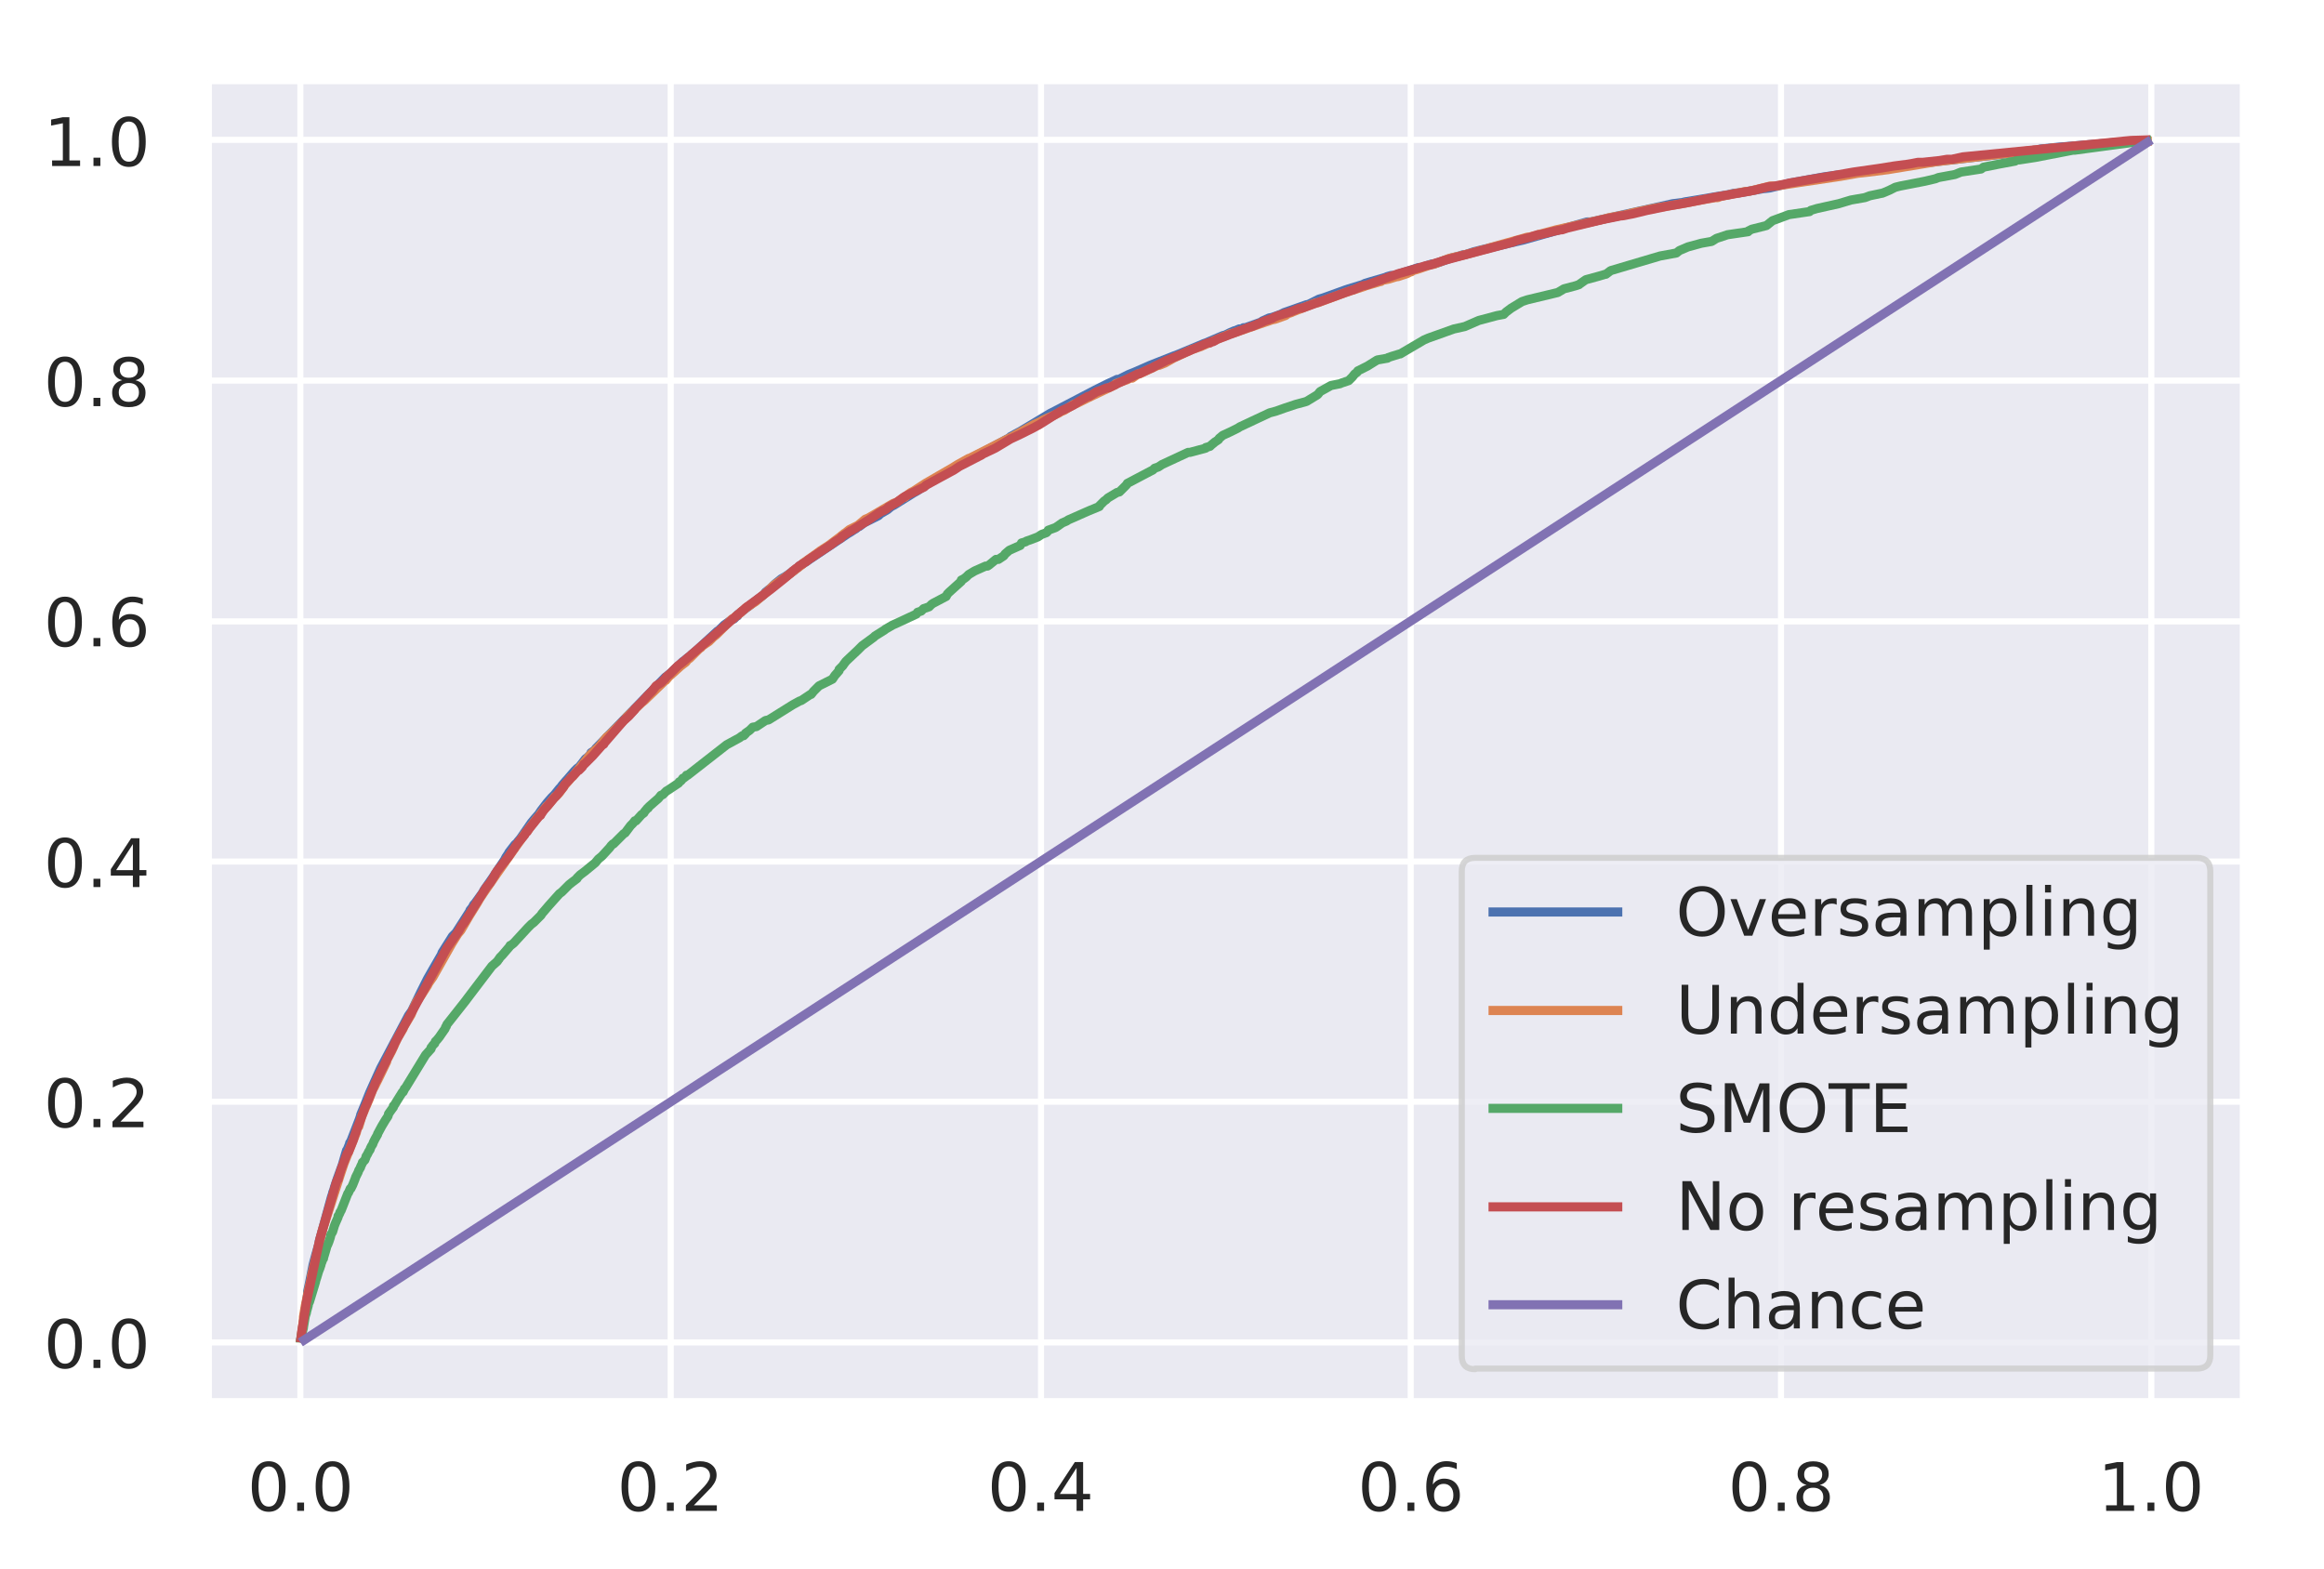 <svg viewBox="0 0 382.2 258" xmlns="http://www.w3.org/2000/svg" xmlns:xlink="http://www.w3.org/1999/xlink"><defs><style>*{stroke-linecap:butt;stroke-linejoin:round}</style></defs><g id="figure_1"><path d="M0 258h382.2V0H0z" fill="none" id="patch_1"/><g id="axes_1"><path d="M34.2 230.6H369V13.2H34.2z" fill="#eaeaf2" id="patch_2"/><g id="matplotlib.axis_1"><g id="xtick_1"><path clip-path="url(#p446c14ce14)" d="M49.4 230.6V13.2" fill="none" stroke="#fff" stroke-linecap="round" id="line2d_1"/><g id="text_1"><defs><path d="M31.8 66.4q-7.6 0-11.5-7.5-3.8-7.5-3.8-22.5t3.8-22.5q3.9-7.5 11.5-7.5 7.7 0 11.5 7.5T47 36.4q0 15-3.8 22.5t-11.5 7.5zm0 7.8q12.2 0 18.7-9.7T57 36.4Q57 18 50.5 8.3 44-1.4 31.8-1.4 19.5-1.4 13 8.3q-6.5 9.7-6.5 28 0 18.5 6.5 28.2 6.4 9.7 18.7 9.7z" id="DejaVuSans-30"/><path d="M10.7 12.4H21V0H10.7z" id="DejaVuSans-2e"/></defs><g transform="matrix(.11 0 0 -.11 40.7 248.5)" fill="#262626"><use xlink:href="#DejaVuSans-30"/><use x="63.6" xlink:href="#DejaVuSans-2e"/><use x="95.4" xlink:href="#DejaVuSans-30"/></g></g></g><g id="xtick_2"><path clip-path="url(#p446c14ce14)" d="M110.3 230.6V13.2" fill="none" stroke="#fff" stroke-linecap="round" id="line2d_2"/><g id="text_2"><defs><path d="M19.2 8.3h34.4V0H7.3v8.3l15.3 15.6q9.7 9.8 12.2 12.6 4.7 5.3 6.6 9 2 3.7 2 7.3 0 5.8-4.2 9.5-4 3.6-10.6 3.6-4.6 0-9.8-1.6-5.1-1.6-11-4.9v10q6 2.4 11.1 3.6 5.2 1.2 9.5 1.2 11.4 0 18-5.7 6.8-5.6 6.8-15 0-4.6-1.7-8.6-1.6-4-6-9.5l-7.9-8.2L19.2 8.3z" id="DejaVuSans-32"/></defs><g transform="matrix(.11 0 0 -.11 101.5 248.5)" fill="#262626"><use xlink:href="#DejaVuSans-30"/><use x="63.6" xlink:href="#DejaVuSans-2e"/><use x="95.4" xlink:href="#DejaVuSans-32"/></g></g></g><g id="xtick_3"><path clip-path="url(#p446c14ce14)" d="M171.2 230.6V13.2" fill="none" stroke="#fff" stroke-linecap="round" id="line2d_3"/><g id="text_3"><defs><path d="M37.8 64.3l-25-39h25zM35.2 73h12.4V25.4H58v-8.2H47.6V0h-9.8v17.2h-33v9.5z" id="DejaVuSans-34"/></defs><g transform="matrix(.11 0 0 -.11 162.4 248.5)" fill="#262626"><use xlink:href="#DejaVuSans-30"/><use x="63.6" xlink:href="#DejaVuSans-2e"/><use x="95.4" xlink:href="#DejaVuSans-34"/></g></g></g><g id="xtick_4"><path clip-path="url(#p446c14ce14)" d="M232 230.6V13.2" fill="none" stroke="#fff" stroke-linecap="round" id="line2d_4"/><g id="text_4"><defs><path d="M33 40.4q-6.6 0-10.5-4.6-3.9-4.5-3.9-12.4T22.5 11Q26.4 6.4 33 6.4q6.7 0 10.5 4.6 4 4.5 4 12.4t-4 12.4q-3.8 4.6-10.5 4.6zm19.6 30.9v-9Q48.9 64.1 45 65q-3.8 1-7.5 1-9.8 0-15-6.7-5-6.6-5.8-19.9 2.9 4.3 7.2 6.5 4.4 2.3 9.6 2.3 11 0 17.4-6.7 6.3-6.6 6.3-18.1 0-11.2-6.6-18Q44-1.4 33-1.4q-12.6 0-19.3 9.7Q7 18 7 36.3 7 53.8 15.2 64q8.2 10.3 22 10.3 3.7 0 7.5-.7 3.8-.8 7.9-2.2z" id="DejaVuSans-36"/></defs><g transform="matrix(.11 0 0 -.11 223.3 248.5)" fill="#262626"><use xlink:href="#DejaVuSans-30"/><use x="63.6" xlink:href="#DejaVuSans-2e"/><use x="95.4" xlink:href="#DejaVuSans-36"/></g></g></g><g id="xtick_5"><path clip-path="url(#p446c14ce14)" d="M292.9 230.6V13.2" fill="none" stroke="#fff" stroke-linecap="round" id="line2d_5"/><g id="text_5"><defs><path d="M31.8 34.6q-7 0-11-3.7-4.1-3.8-4.1-10.4 0-6.6 4-10.3 4-3.8 11-3.8 7.1 0 11.2 3.8 4 3.8 4 10.3 0 6.6-4 10.4-4 3.7-11.1 3.7zm-9.9 4.2q-6.3 1.6-9.9 6Q8.5 49 8.5 55.2q0 8.8 6.2 13.8 6.3 5.1 17 5.1 11 0 17.2-5Q55 64 55 55.2q0-6.2-3.6-10.6-3.5-4.3-9.8-5.9 7.1-1.6 11.1-6.5 4-4.8 4-11.8 0-10.6-6.5-16.3-6.5-5.6-18.5-5.6T13.2 4.2Q6.8 10 6.8 20.5q0 7 4 11.8 4 4.9 11.1 6.5zm-3.6 15.6q0-5.7 3.5-8.8 3.6-3.2 10-3.2 6.3 0 10 3.2 3.5 3.1 3.5 8.8 0 5.7-3.6 8.8-3.6 3.2-10 3.2-6.3 0-9.9-3.2-3.5-3.1-3.5-8.8z" id="DejaVuSans-38"/></defs><g transform="matrix(.11 0 0 -.11 284.2 248.5)" fill="#262626"><use xlink:href="#DejaVuSans-30"/><use x="63.6" xlink:href="#DejaVuSans-2e"/><use x="95.4" xlink:href="#DejaVuSans-38"/></g></g></g><g id="xtick_6"><path clip-path="url(#p446c14ce14)" d="M353.8 230.6V13.2" fill="none" stroke="#fff" stroke-linecap="round" id="line2d_6"/><g id="text_6"><defs><path d="M12.4 8.3h16.1v55.6L11 60.4v9l17.4 3.5h9.9V8.3h16V0H12.5z" id="DejaVuSans-31"/></defs><g transform="matrix(.11 0 0 -.11 345 248.5)" fill="#262626"><use xlink:href="#DejaVuSans-31"/><use x="63.6" xlink:href="#DejaVuSans-2e"/><use x="95.4" xlink:href="#DejaVuSans-30"/></g></g></g></g><g id="matplotlib.axis_2"><g id="ytick_1"><path clip-path="url(#p446c14ce14)" d="M34.2 220.8H369" fill="none" stroke="#fff" stroke-linecap="round" id="line2d_7"/><g transform="matrix(.11 0 0 -.11 7.2 225)" fill="#262626" id="text_7"><use xlink:href="#DejaVuSans-30"/><use x="63.6" xlink:href="#DejaVuSans-2e"/><use x="95.4" xlink:href="#DejaVuSans-30"/></g></g><g id="ytick_2"><path clip-path="url(#p446c14ce14)" d="M34.2 181.2H369" fill="none" stroke="#fff" stroke-linecap="round" id="line2d_8"/><g transform="matrix(.11 0 0 -.11 7.2 185.4)" fill="#262626" id="text_8"><use xlink:href="#DejaVuSans-30"/><use x="63.6" xlink:href="#DejaVuSans-2e"/><use x="95.4" xlink:href="#DejaVuSans-32"/></g></g><g id="ytick_3"><path clip-path="url(#p446c14ce14)" d="M34.2 141.7H369" fill="none" stroke="#fff" stroke-linecap="round" id="line2d_9"/><g transform="matrix(.11 0 0 -.11 7.2 145.9)" fill="#262626" id="text_9"><use xlink:href="#DejaVuSans-30"/><use x="63.6" xlink:href="#DejaVuSans-2e"/><use x="95.4" xlink:href="#DejaVuSans-34"/></g></g><g id="ytick_4"><path clip-path="url(#p446c14ce14)" d="M34.2 102.2H369" fill="none" stroke="#fff" stroke-linecap="round" id="line2d_10"/><g transform="matrix(.11 0 0 -.11 7.2 106.3)" fill="#262626" id="text_10"><use xlink:href="#DejaVuSans-30"/><use x="63.6" xlink:href="#DejaVuSans-2e"/><use x="95.4" xlink:href="#DejaVuSans-36"/></g></g><g id="ytick_5"><path clip-path="url(#p446c14ce14)" d="M34.2 62.6H369" fill="none" stroke="#fff" stroke-linecap="round" id="line2d_11"/><g transform="matrix(.11 0 0 -.11 7.2 66.8)" fill="#262626" id="text_11"><use xlink:href="#DejaVuSans-30"/><use x="63.6" xlink:href="#DejaVuSans-2e"/><use x="95.4" xlink:href="#DejaVuSans-38"/></g></g><g id="ytick_6"><path clip-path="url(#p446c14ce14)" d="M34.2 23H369" fill="none" stroke="#fff" stroke-linecap="round" id="line2d_12"/><g transform="matrix(.11 0 0 -.11 7.2 27.3)" fill="#262626" id="text_12"><use xlink:href="#DejaVuSans-31"/><use x="63.6" xlink:href="#DejaVuSans-2e"/><use x="95.4" xlink:href="#DejaVuSans-30"/></g></g></g><path clip-path="url(#p446c14ce14)" d="M49.4 220.8l1.2-8v-.4l.3-1.4.1-.5.5-2.5.4-1.5.6-2.1v-.2l2-7.3h0l.2-.6v-.1l.2-.5.1-.4.5-1.5.8-2.2.4-1.4.3-1 .1-.1h0l.4-1v-.1l.2-.3h0l1.4-3.6.2-.6v-.1h0l.5-1.2.4-1h0l.6-1.5 1.8-4h0l4.6-8.7.5-.7 1.5-3.1.5-1 .5-1 .1-.2.4-.7.4-.7h0l1.5-2.6.1-.3 1.2-1.9.5-.8.2-.2.4-.4 2.3-3.6v-.1l.4-.5.2-.4.2-.2 1.3-1.8.2-.4 1.4-2 2-3 .2-.4.4-.6.1-.2 1-1.3.4-.3v-.1l.5-.6 1.8-2.6h0l.5-.6.7-.8.4-.6h0l1-1.3.7-.8.1-.1h0l.4-.4.8-1 .1-.1.1-.1.3-.4.6-.7.1-.1 1.3-1.5.4-.4.4-.3h0l1-1.3.3-.2.2-.2.3-.3.1-.3.6-.4.2-.3 11.4-11.7.3-.2.1-.1.6-.5.4-.4 1-.9.5-.5h.2l.1-.2.6-.5.2-.1.4-.4.5-.4 3.7-3.4h.1l1-1 1.4-1h.2l.3-.3.1-.2h.2v-.2l4.2-3.2.2-.2.2-.3.5-.4.4-.3.7-.7 1-.8.7-.4 1-.7.1-.1h.1l1.2-1 .5-.3 7.3-4.9.5-.3.6-.4.2-.1.5-.4h.1l.8-.6 2.4-1.2.3-.3 1.2-.7.1-.1.5-.4.4-.2h0l3.2-2 .7-.4h0l1-.7 2.5-1.5.4-.3h.2l2.8-1.6h0l2.8-1.7.8-.4 4.8-2.6v-.1h0l1.3-.7.2-.1 5-3 .4-.2 6.9-3.6h0l.6-.3 1.2-.6.4-.2 1.1-.5.4-.2h.3l1.6-.8h0l1-.4 2.5-1.1h0l3.8-1.5.8-.3 4.3-1.8.3-.1 2.8-1.2h0l.4-.1.2-.1.6-.3.7-.3h.1l.7-.3h.4l.3-.2h.3l2.8-1v-.1h0l1.1-.5.5-.1h0l1.4-.5.6-.3 3.7-1.3h.2l1.8-.9.7-.2 2.5-.9 1.1-.4.6-.2 2.3-.7.4-.2 1-.3 2.4-.7.2-.1.7-.2h.5l4-1.3h.4l1.8-.6h.4l2.9-1 1.2-.3h0l.6-.2h.3l1.5-.5.8-.2.4-.1 4.6-1.1h0l2.2-.5 10.6-3h.6l13.5-3 1.6-.2.4-.1 7.2-1.2.4-.1.4-.1 1-.1h0l4-.7h.2l.8-.1.8-.2.5-.1 2-.5 5.5-1 .7-.1 1.5-.2h.9l3-.5h.3l2.4-.3.8-.1.3-.1h.4l.8-.2 1.5-.2 3-.5 17.7-2 1.3-.2h.4l.7-.2 2.9-.3 8.5-.7 1.6-.1 3.1-.3h2" fill="none" stroke="#4c72b0" stroke-linecap="round" stroke-width="1.5" id="line2d_13"/><path clip-path="url(#p446c14ce14)" d="M49.4 220.8l.5-3.7v-.5l.3-1.8h0l.5-2.4.2-.9.3-1.3v-.3l.3-1.2h0l1.5-6.3 3-9.3.5-1.5.1-.3h0l2-5 .1-.5.1-.3.2-.2.5-1.7 1.2-2.8.3-.8.4-1 .1-.1.6-1.2.2-.4h0l1.3-2.7v-.2h0l.8-1.5 1-2.2.9-1.5.1-.3 1.2-2 .2-.5.1-.3.6-1.3h0l.9-1.3.9-1.4.2-.4.7-1 3.1-5.5 1-1.6.5-.6 1.4-2.4 1.3-2.1.4-.7.6-.9 2-2.9h0l5-7.1.4-.4v-.1h0l1.4-1.8h0l.5-.5v-.1l.3-.4.8-1h.1l1.3-1.6.2-.1.4-.4L93 129h0l.1-.1.6-.7.2-.3.3-.2.4-.5.2-.3h0l.2-.2 2.1-2.6 1.2-1.1.3-.3 1.2-1.5.3-.2h0l2.8-2.8.1-.2h0l2.5-2.4.5-.4 2.9-2.8.4-.4h0l.2-.1.5-.6 2-1.8.8-.6.3-.4.3-.2.1-.1.3-.3 1.2-1.2.3-.2v-.1h0l.7-.5.3-.2.3-.2.1-.1.1-.1.4-.4.1-.1.5-.4.2-.2 1.4-1.4 1-1h.1l.6-.5.8-.6v-.1h0l.3-.2.7-.6h.1l1-.7.2-.1 2-1.7 1-1 2-1.4h0l2.8-2.1.1-.2 1-.7 1.4-1 .4-.3 1.4-.9 1.2-.9.8-.6.1-.1.5-.4h.2l.1-.2.5-.4 1.4-.7 1.2-1 .5-.2 4.1-2.4.6-.2 1.1-.8h.2l.7-.6.3-.2.4-.2 2-1.3h0l4.5-2.6h0l.8-.5 1.8-1h.1l7.1-3.6 3.6-2 .9-.4.5-.3L174 68l.5-.3.5-.2 1.6-1 .6-.2.6-.3.2-.1.8-.4 4.6-2.2.1-.2 2-.7.3-.2h.4l1-.7h.2l3-1.4h.2l1-.4h0l1.4-.8 3-1.4.9-.3.6-.2.2-.1 3.4-1.5h.1l1.1-.5.5-.1 6.4-2.2.5-.1 1.4-.5.3-.1.4-.3.6-.2.2-.1 3.8-1.5h.3l4.6-1.7 3.1-1 .2-.1.4-.1 2-.6h.1l.3-.2 1-.2 1.3-.4h.2l1.5-.5.2-.1.4-.2h.1l.3-.2 1-.3 2-.7h.3l2.6-1 2.6-.6h0l2.6-.7.3-.1.5-.1.3-.1.2-.1 6.4-1.8h.3l.7-.2.5-.1.5-.2h.1l2.6-.7 8-1.8.7-.2 2.2-.4h.2l1.5-.4 2.8-.6 1.6-.3h.1l2.4-.4 1.7-.3 3.2-.6h0l1.8-.3h.4l.5-.2 4-.8h.4l.5-.1h0l3.2-.8h.9l10.7-1.6h0l2.8-.5 1.8-.2 3.2-.4.6-.1 7.3-1.2h0l5-.6h.1l6-.7 8.5-1h1.4l1.3-.2 10-.8 3.2-.1h0" fill="none" stroke="#dd8452" stroke-linecap="round" stroke-width="1.5" id="line2d_14"/><path clip-path="url(#p446c14ce14)" d="M49.4 220.8v-.1l.1-.7v-.1l.4-1.5v-.1h0l.3-1.8h0l.2-.6h0v-.1l.3-1.1v-.2l.2-.4h0l1-3.3v-.1h0l.2-.6.3-1h0l.2-.5h0l.2-.6v-.1l.2-.5v-.1l.2-.3v-.1l.3-1h0l.2-.7v-.1l.2-.4h0l.2-.5h0l.2-.6.1-.4v-.1l.3-.5h0l.3-1h0l.2-.5.4-.9v-.2l.1-.1.2-.4v-.1l.2-.3 1.1-2.8.1-.1.3-.7h.1l.3-.6h0l.2-.5.2-.5.1-.3.1-.2.1-.2h0l.2-.4.1-.3h0l.3-.5v-.1l.3-.6v-.1l.2-.2.2-.2.2-.5v-.1l.2-.3.3-.6.1-.1.1-.2h0v-.1h0l.2-.4.2-.3.1-.3.3-.6h0l.4-.7v-.1h0l.7-1.3h0l.6-1 .4-.6.1-.3v-.1l.5-.7.3-.4v-.2h0l.2-.2.3-.5 1-1.6h.1l.2-.4v-.1l.2-.2 3.3-5.4h0l.9-1v-.2l.1-.1.2-.3.3-.3.1-.3.3-.3.4-.5.2-.3.7-1h0l.1-.3.1-.1.1-.3 3-3.8.6-.8h0l3.8-5 .9-.8.2-.3.1-.1.1-.2.4-.4 1.2-1.4.1-.2h.1l.5-.4 2.3-2.5.3-.3.1-.1.2-.2.4-.3h0l.4-.4.3-.3.2-.2.3-.3.1-.2h0l1.2-1.4h0L92 147l.4-.3.6-.6.1-.1.3-.3.2-.2.5-.4.4-.3.4-.3v-.1l.2-.2.3-.3.4-.3.4-.3 1.7-1.4.5-.6.6-.5h0l1.1-1.2.1-.1.3-.4.3-.3h.1l1.3-1.3h0l.4-.4.2-.1.9-1.2.4-.4.3-.4h.2l.9-1 .4-.3.1-.2.5-.6h.1l.1-.2 1.6-1.4.4-.5.3-.1.4-.4.2-.2.2-.1 1.8-1.2.1-.2.2-.1.2-.2.2-.3h.1l.4-.3.1-.2h.2l6.4-5 2.2-1.2.1-.1.3-.2h.2l.3-.3v-.1l.7-.5.2-.2.3-.3.6-.1 1.5-1 .5-.1 4-2.5 1.1-.6.3-.1h0l1.5-1h.1l.4-.5.2-.2.7-.7 2.2-1.1.4-.6.7-.8v-.2l.6-.6.2-.3.3-.4.2-.2 1.8-1.7.7-.7h0l1.9-1.4.2-.2 1.6-1 .1-.1 1.2-.7h0l.9-.4 3-1.4.2-.3.6-.2.1-.1.3-.3.9-.3.4-.4.3-.2.2-.1h0l1.7-.9.2-.1.2-.4.3-.3h0l2-1.8v-.2l.4-.2.4-.3.2-.2.2-.2 1-.6.9-.4h0l.9-.4h.3l.3-.2 1.1-.9h.4l.9-.6.2-.3.7-.6 1.8-.8.2-.4.7-.2.1-.1.6-.2 1.3-.5.6-.4.8-.3.2-.2.1-.2 1.1-.4.2-.1h0l1-.7.7-.3.3-.2 3.4-1.5 1.7-.7v-.1l.8-.8.3-.2.1-.1.2-.2 1.5-.9h0l.4-.1 1.2-1.2.1-.2h0l3.8-2 .4-.2.3-.3.6-.2.6-.4 4.3-2h.3l2.6-.7v-.1l.7-.2.2-.2h0l.6-.5h0l.6-.4.1-.2.6-.5 1.3-.6.6-.3.6-.3.3-.2 4.9-2.3 1.1-.3 1.4-.5 1.8-.6 1.5-.4h0l.3-.1 1.8-1.1.4-.5 1.8-1 1.5-.3.2-.1 1.2-.4.2-.2.1-.1.3-.3.4-.5.4-.3.1-.2h0l1.6-.8 1.6-1 1.7-.3.1-.1.6-.2 1.3-.4h.1l.5-.3 3.4-2 .7-.3 4.2-1.5 1.8-.4 2.3-1 3-.8 1.1-.2.4-.4.8-.6 1.8-1.1.9-.3 5-1.2 1-.6 1.9-.5.6-.2.1-.1h0l1-.7 2.2-.6 1-.3h.1l.8-.6 8.1-2.4 2.7-.5.5-.4 1.4-.6 2.2-.6 1.7-.3.8-.5 1.8-.6 3.4-.5V38l.6-.3 2.4-.6 1-.8 2.7-1 3.4-.5.2-.2 1-.3h0l3.6-.8 2-.6 2.3-.4.8-.3 1.9-.4h.1l.5-.2.7-.3 1-.5.8-.2 4.1-.8 1.7-.4.5-.2 2.7-.5h0l1-.4 3.3-.5.4-.3 2.5-.5 2.7-.5.3-.2h.4l2.6-.4 6.2-1.2h.3l12.6-1.7h0" fill="none" stroke="#55a868" stroke-linecap="round" stroke-width="1.5" id="line2d_15"/><path clip-path="url(#p446c14ce14)" d="M49.4 220.8l.2-1.5v-.1h0l.8-5 1.9-9h0l.3-1.4h0l2.7-9.3h0l.2-.5h.1l.1-.4.4-1.3 1-2.6.2-.2.8-2 .2-.7 1.5-4 .2-.6.2-.4 1.4-3.4.1-.3h0l.3-.5.2-.5.2-.4.3-.6 2-4h0l.2-.5 8.6-15.7 1.9-2.7.5-.9.4-.5 3.7-5.9.6-.7.8-1.3v-.1l.4-.6 1.9-2.4.4-.6.2-.3.3-.4.1-.2.3-.4.3-.4 1-1.2.2-.4.2-.1v-.1h0l2-2.5.2-.1.1-.2.4-.6.7-.8 1-1.2.3-.3 1.3-1.6.1-.3 2.3-2.4h.1l.6-.6.2-.4h.1l1.2-1.2.1-.1.1-.1 1.5-1.7.3-.2.1-.2 3.2-3.7h0l.8-.7 1-1.1v-.1l1.2-1.2.9-1 .8-.8.6-.8.8-.5.6-.6.3-.4.6-.5 1.3-1.3.9-.7h0l10-8.6.2-.2h0l3.8-2.8.4-.3 2-1.6 1.2-1 .3-.3.1-.1.5-.4.2-.1.3-.3 1.3-.8.2-.2 3.9-2.6.5-.4 1-.6.1-.2 1.5-1h.1l3.2-2 1.3-.9.7-.4h.1l.5-.3.3-.3 1.4-.8 1.4-1 3.1-1.5.3-.3 4.6-2.5.9-.6.6-.3 3.1-1.6.1-.1 2.1-1 2.5-1.5 1.7-.8h0l2-1 1.1-.6 3-1.9.5-.3.2-.1 1.3-.6.6-.3.3-.2.4-.3 1.6-.9h.2l.5-.3h0l.8-.5h.1l1.5-.6h.3l4.8-2.3h.2l.2-.1 1.5-.7.5-.2.3-.2 2-1h0l1-.4 5.8-2.5h.4l.2-.2h.3l.2-.1.5-.3 4.5-1.7.8-.3.4-.1 2.3-1h.1l.8-.3h.1l.3-.2.7-.3 2-.6 1-.4.5-.2h.4l8.3-3h.1l1.6-.7.6-.1L230 45l2.5-.7h0l2-.6.5-.1h.2l.8-.3 1-.3.6-.2 11.3-3 .4-.2 2.4-.6h0l1.2-.4h.3l1.7-.4.8-.2 1-.2h.2l.9-.3 5.8-1.4 3-.6h.2l1.6-.3 2.5-.6 3.4-.7 2.9-.5 5-1 1.2-.2 4-.7 1.5-.3.3-.1 1.7-.4h0l1-.1 2-.4.4-.1 3.5-.6 3-.5h.1l.5-.1 3.4-.6 4.2-.6 2.5-.4 2.3-.3.6-.1 1-.2h.8l2.8-.3 1.2-.2h.8l1.8-.4 27.6-2.7 3-.1h.2" fill="none" stroke="#c44e52" stroke-linecap="round" stroke-width="1.5" id="line2d_16"/><path clip-path="url(#p446c14ce14)" d="M49.4 220.8L353.8 23" fill="none" stroke="#8172b3" stroke-linecap="round" stroke-width="1.5" id="line2d_17"/><path d="M34.2 230.6V13.2" fill="none" stroke="#fff" stroke-linecap="square" stroke-width="1.3" id="patch_3"/><path d="M369 230.6V13.2" fill="none" stroke="#fff" stroke-linecap="square" stroke-width="1.3" id="patch_4"/><path d="M34.2 230.6H369" fill="none" stroke="#fff" stroke-linecap="square" stroke-width="1.3" id="patch_5"/><path d="M34.2 13.2H369" fill="none" stroke="#fff" stroke-linecap="square" stroke-width="1.3" id="patch_6"/><g id="legend_1"><path d="M242.6 225.1h118.7q2.2 0 2.2-2.2v-79.6q0-2.2-2.2-2.2H242.6q-2.2 0-2.2 2.2V223q0 2.2 2.2 2.2z" fill="#eaeaf2" opacity=".8" stroke="#ccc" id="patch_7"/><path d="M244.8 150h22" fill="none" stroke="#4c72b0" stroke-linecap="round" stroke-width="1.5" id="line2d_18"/><g id="text_13"><defs><path d="M52 44.2q3.4 6 8 9Q64.9 56 71 56q8.6 0 13.3-6 4.6-6 4.6-17V0h-9v32.7q0 7.9-2.8 11.7-2.8 3.8-8.5 3.8-7 0-11-4.7-4-4.6-4-12.6V0h-9.1v32.7q0 8-2.8 11.7-2.8 3.8-8.6 3.8-6.9 0-11-4.7-4-4.6-4-12.6V0h-9v54.7h9v-8.5q3 5 7.4 7.4Q29.8 56 35.7 56q6 0 10.1-3 4.2-3 6.2-8.8z" id="DejaVuSans-6d"/><path d="M39.4 66.2q-10.7 0-17-8-6.4-8-6.4-21.8t6.3-21.8q6.4-8 17.1-8 10.7 0 17 8 6.3 8 6.3 21.8t-6.3 21.8q-6.3 8-17 8zm0 8Q54.7 74.2 64 64q9.2-10.2 9.2-27.5T63.9 8.9Q54.7-1.4 39.4-1.4 24-1.4 14.8 8.8 5.6 19.1 5.6 36.4t9.2 27.5Q24 74.2 39.4 74.2z" id="DejaVuSans-4f"/><path d="M56.2 29.6v-4.4H14.9q.6-9.3 5.6-14.1 5-4.9 14-4.9 5 0 10 1.3 4.8 1.2 9.6 3.8V2.8q-4.8-2-10-3.1-5-1.1-10.2-1.1-13.1 0-20.7 7.6-7.7 7.6-7.7 20.6 0 13.4 7.3 21.3Q20 56 32.3 56q11 0 17.5-7.1 6.4-7.1 6.4-19.3zm-9 2.6q0 7.4-4.1 11.8-4 4.4-10.7 4.4-7.5 0-12-4.3-4.5-4.2-5.2-12z" id="DejaVuSans-65"/><path d="M41.1 46.3q-1.5.9-3.3 1.3-1.8.4-4 .4-7.5 0-11.6-5-4-5-4-14.2V0H9v54.7h9v-8.5q2.9 5 7.4 7.4Q30 56 36.5 56l2-.1 2.6-.4z" id="DejaVuSans-72"/><path d="M44.3 53v-8.4q-3.8 2-8 2.9-4 1-8.4 1-6.7 0-10-2-3.4-2.1-3.4-6.2 0-3.1 2.4-5 2.4-1.7 9.6-3.3l3-.7q9.7-2 13.7-5.8 4-3.7 4-10.4 0-7.6-6-12-6-4.5-16.6-4.5-4.4 0-9.1.8-4.8.9-10 2.6v9.3q5-2.6 9.7-4 4.9-1.2 9.6-1.2 6.4 0 9.8 2.2 3.4 2.2 3.4 6.1 0 3.7-2.5 5.6-2.4 2-10.8 3.8l-3.1.7q-8.4 1.8-12 5.4-3.8 3.6-3.8 10 0 7.7 5.5 11.9Q16.7 56 26.8 56q5 0 9.4-.7 4.4-.8 8-2.2z" id="DejaVuSans-73"/><path d="M34.3 27.5q-11 0-15.1-2.5-4.2-2.5-4.2-8.5 0-4.8 3.1-7.6 3.2-2.8 8.6-2.8 7.5 0 12 5.3t4.5 14v2zm17.9 3.7V0h-9v8.3q-3-5-7.7-7.3Q31-1.4 24.3-1.4 16-1.4 11 3.3 6 8 6 15.9q0 9.2 6.2 14 6.2 4.6 18.4 4.6h12.6v1q0 6.1-4 9.5-4.1 3.4-11.5 3.4-4.7 0-9.2-1.1-4.4-1.2-8.5-3.4v8.3q5 2 9.6 2.8 4.6 1 9 1 11.9 0 17.7-6.2 5.9-6.1 5.9-18.6z" id="DejaVuSans-61"/><path d="M3 54.7h9.5l17-45.9 17.2 45.9h9.5L35.7 0H23.5z" id="DejaVuSans-76"/><path d="M18.1 8.2v-29h-9v75.5h9v-8.3q2.9 4.9 7.2 7.2Q29.6 56 35.6 56q10 0 16.2-8Q58 40.3 58 27.4q0-12.9-6.2-20.8-6.2-8-16.2-8-6 0-10.3 2.5Q21 3.3 18 8.2zm30.6 19.1q0 9.9-4 15.5-4.2 5.7-11.3 5.7-7.1 0-11.2-5.7-4-5.6-4-15.5 0-10 4-15.6t11.2-5.6q7.1 0 11.2 5.7 4 5.6 4 15.5z" id="DejaVuSans-70"/><path d="M9.4 76h9V0h-9z" id="DejaVuSans-6c"/><path d="M9.4 54.7h9V0h-9zm0 21.3h9V64.6h-9z" id="DejaVuSans-69"/><path d="M54.9 33V0h-9v32.7q0 7.8-3 11.6-3 3.9-9.1 3.9-7.3 0-11.5-4.7Q18.1 39 18.1 31V0h-9v54.7h9v-8.5q3.2 5 7.6 7.4Q30.1 56 35.8 56q9.4 0 14.2-5.8Q55 44.3 55 33z" id="DejaVuSans-6e"/><path d="M45.4 28q0 9.8-4 15.1-4 5.4-11.3 5.4-7.2 0-11.3-5.4-4-5.4-4-15.1t4-15.1q4-5.4 11.3-5.4 7.3 0 11.3 5.4 4 5.4 4 15zm9-21.2q0-14-6.2-20.8-6.2-6.8-19-6.8-4.7 0-9 .7-4.1.7-8 2.2v8.7q3.9-2.1 7.7-3.1 3.9-1 7.9-1 8.8 0 13.2 4.5 4.4 4.6 4.4 14v4.4q-2.8-4.8-7.1-7.2Q33.9 0 27.9 0q-10 0-16.2 7.7Q5.5 15.3 5.5 28q0 12.7 6.2 20.3Q17.8 56 27.9 56q6 0 10.4-2.4 4.3-2.4 7.1-7.2v8.3h9z" id="DejaVuSans-67"/></defs><g transform="matrix(.11 0 0 -.11 275.6 153.9)" fill="#262626"><use xlink:href="#DejaVuSans-4f"/><use x="78.7" xlink:href="#DejaVuSans-76"/><use x="137.9" xlink:href="#DejaVuSans-65"/><use x="199.4" xlink:href="#DejaVuSans-72"/><use x="240.5" xlink:href="#DejaVuSans-73"/><use x="292.6" xlink:href="#DejaVuSans-61"/><use x="353.9" xlink:href="#DejaVuSans-6d"/><use x="451.3" xlink:href="#DejaVuSans-70"/><use x="514.8" xlink:href="#DejaVuSans-6c"/><use x="542.6" xlink:href="#DejaVuSans-69"/><use x="570.4" xlink:href="#DejaVuSans-6e"/><use x="633.7" xlink:href="#DejaVuSans-67"/></g></g><path d="M244.8 166.2h22" fill="none" stroke="#dd8452" stroke-linecap="round" stroke-width="1.5" id="line2d_20"/><g id="text_14"><defs><path d="M8.7 73h10V28.5q0-11.7 4.1-16.9 4.3-5.1 13.8-5.1t13.7 5.1q4.3 5.2 4.3 17v44.2h9.9V27.4q0-14.3-7-21.5-7.1-7.3-20.9-7.3-13.8 0-20.9 7.3-7 7.2-7 21.5z" id="DejaVuSans-55"/><path d="M45.4 46.4V76h9V0h-9v8.2Q42.6 3.3 38.3 1q-4.4-2.4-10.4-2.4-10 0-16.2 7.9-6.2 8-6.2 20.8 0 12.9 6.2 20.8Q18 56 28 56q6 0 10.4-2.4 4.3-2.3 7.1-7.2zM14.8 27.3q0-10 4-15.6Q23 6.2 30.2 6.2q7.1 0 11.2 5.7 4.1 5.6 4.1 15.5t-4.1 15.5q-4.1 5.7-11.2 5.7t-11.2-5.7q-4.1-5.6-4.1-15.5z" id="DejaVuSans-64"/></defs><g transform="matrix(.11 0 0 -.11 275.6 170)" fill="#262626"><use xlink:href="#DejaVuSans-55"/><use x="73.2" xlink:href="#DejaVuSans-6e"/><use x="136.6" xlink:href="#DejaVuSans-64"/><use x="200" xlink:href="#DejaVuSans-65"/><use x="261.6" xlink:href="#DejaVuSans-72"/><use x="302.7" xlink:href="#DejaVuSans-73"/><use x="354.8" xlink:href="#DejaVuSans-61"/><use x="416.1" xlink:href="#DejaVuSans-6d"/><use x="513.5" xlink:href="#DejaVuSans-70"/><use x="577" xlink:href="#DejaVuSans-6c"/><use x="604.7" xlink:href="#DejaVuSans-69"/><use x="632.5" xlink:href="#DejaVuSans-6e"/><use x="695.9" xlink:href="#DejaVuSans-67"/></g></g><path d="M244.8 182.3h22" fill="none" stroke="#55a868" stroke-linecap="round" stroke-width="1.5" id="line2d_22"/><g id="text_15"><defs><path d="M53.5 70.5V61q-5.6 2.7-10.6 4-5 1.3-9.6 1.3-8 0-12.4-3.1t-4.4-8.9q0-4.8 3-7.3 2.8-2.5 11-4l5.9-1.2q11-2.1 16.3-7.4 5.2-5.3 5.2-14.2 0-10.6-7.1-16Q43.7-1.5 30-1.5q-5.2 0-11 1.1Q13 1 6.9 3.3v10.2q6-3.4 11.8-5.1Q24.4 6.6 30 6.6q8.4 0 13 3.3t4.6 9.5q0 5.4-3.3 8.4t-10.8 4.5l-6 1.2q-11 2.2-16 6.9t-5 13q0 9.7 7 15.3 6.7 5.5 18.7 5.5 5.1 0 10.4-1 5.4-.8 11-2.7z" id="DejaVuSans-53"/><path d="M9.8 73h14.7l18.6-49.7 18.7 49.6h14.7V0H67v64L48 14H38L19.5 64V0H9.8z" id="DejaVuSans-4d"/><path d="M-.3 73h61.7v-8.4H35.5V0h-10v64.6H-.2z" id="DejaVuSans-54"/><path d="M9.8 73H56v-8.4H19.7V43h34.7v-8.3H19.7V8.3h37V0H9.9z" id="DejaVuSans-45"/></defs><g transform="matrix(.11 0 0 -.11 275.6 186.2)" fill="#262626"><use xlink:href="#DejaVuSans-53"/><use x="63.5" xlink:href="#DejaVuSans-4d"/><use x="149.8" xlink:href="#DejaVuSans-4f"/><use x="228.5" xlink:href="#DejaVuSans-54"/><use x="289.6" xlink:href="#DejaVuSans-45"/></g></g><path d="M244.8 198.5h22" fill="none" stroke="#c44e52" stroke-linecap="round" stroke-width="1.5" id="line2d_24"/><g id="text_16"><defs><path d="M9.8 73h13.3l32.3-61v61H65V0H51.7L19.4 61V0H9.8z" id="DejaVuSans-4e"/><path d="M30.6 48.4q-7.2 0-11.4-5.6Q15 37 15 27.3t4.2-15.5q4.1-5.6 11.4-5.6 7.2 0 11.4 5.7 4.2 5.6 4.2 15.4 0 9.7-4.2 15.4-4.2 5.7-11.4 5.7zm0 7.6q11.7 0 18.4-7.6 6.7-7.6 6.7-21.1 0-13.4-6.7-21-6.7-7.7-18.4-7.7-11.8 0-18.4 7.6Q5.5 14 5.5 27.3q0 13.5 6.7 21Q18.8 56 30.6 56z" id="DejaVuSans-6f"/></defs><g transform="matrix(.11 0 0 -.11 275.6 202.3)" fill="#262626"><use xlink:href="#DejaVuSans-4e"/><use x="74.8" xlink:href="#DejaVuSans-6f"/><use x="136" xlink:href="#DejaVuSans-20"/><use x="167.8" xlink:href="#DejaVuSans-72"/><use x="208.9" xlink:href="#DejaVuSans-65"/><use x="270.4" xlink:href="#DejaVuSans-73"/><use x="322.5" xlink:href="#DejaVuSans-61"/><use x="383.8" xlink:href="#DejaVuSans-6d"/><use x="481.2" xlink:href="#DejaVuSans-70"/><use x="544.6" xlink:href="#DejaVuSans-6c"/><use x="572.4" xlink:href="#DejaVuSans-69"/><use x="600.2" xlink:href="#DejaVuSans-6e"/><use x="663.6" xlink:href="#DejaVuSans-67"/></g></g><path d="M244.8 214.6h22" fill="none" stroke="#8172b3" stroke-linecap="round" stroke-width="1.5" id="line2d_26"/><g id="text_17"><defs><path d="M64.4 67.3V56.9q-5 4.6-10.6 7Q48 66 41.8 66q-12.5 0-19.1-7.6Q16 50.8 16 36.4q0-14.4 6.7-22 6.6-7.7 19.1-7.7 6.3 0 12 2.3 5.6 2.3 10.6 7V5.5q-5.2-3.5-11-5.3-5.7-1.7-12.2-1.7-16.5 0-26 10.1-9.6 10.1-9.6 27.7T15.1 64q9.6 10.1 26.1 10.1 6.5 0 12.3-1.7 5.8-1.8 11-5.2z" id="DejaVuSans-43"/><path d="M54.9 33V0h-9v32.7q0 7.8-3 11.6-3 3.9-9.1 3.9-7.3 0-11.5-4.7Q18.1 39 18.1 31V0h-9v76h9V46.2q3.2 5 7.6 7.4Q30.1 56 35.8 56q9.4 0 14.2-5.8Q55 44.3 55 33z" id="DejaVuSans-68"/><path d="M48.8 52.6v-8.4Q45 46.3 41 47.3q-3.8 1-7.7 1-8.7 0-13.6-5.5Q15 37.3 15 27.3t4.8-15.6q4.9-5.5 13.6-5.5 4 0 7.7 1 3.9 1.1 7.7 3.2V2.1Q45 .3 41-.5q-4-1-8.6-1-12.3 0-19.6 7.8-7.3 7.8-7.3 21 0 13.4 7.4 21Q20.2 56 33 56q4.2 0 8.1-.9 4-.8 7.7-2.5z" id="DejaVuSans-63"/></defs><g transform="matrix(.11 0 0 -.11 275.6 218.5)" fill="#262626"><use xlink:href="#DejaVuSans-43"/><use x="69.8" xlink:href="#DejaVuSans-68"/><use x="133.2" xlink:href="#DejaVuSans-61"/><use x="194.5" xlink:href="#DejaVuSans-6e"/><use x="257.9" xlink:href="#DejaVuSans-63"/><use x="312.8" xlink:href="#DejaVuSans-65"/></g></g></g></g></g><defs><clipPath id="p446c14ce14"><path d="M34.2 13.2H369v217.4H34.2z"/></clipPath></defs></svg>